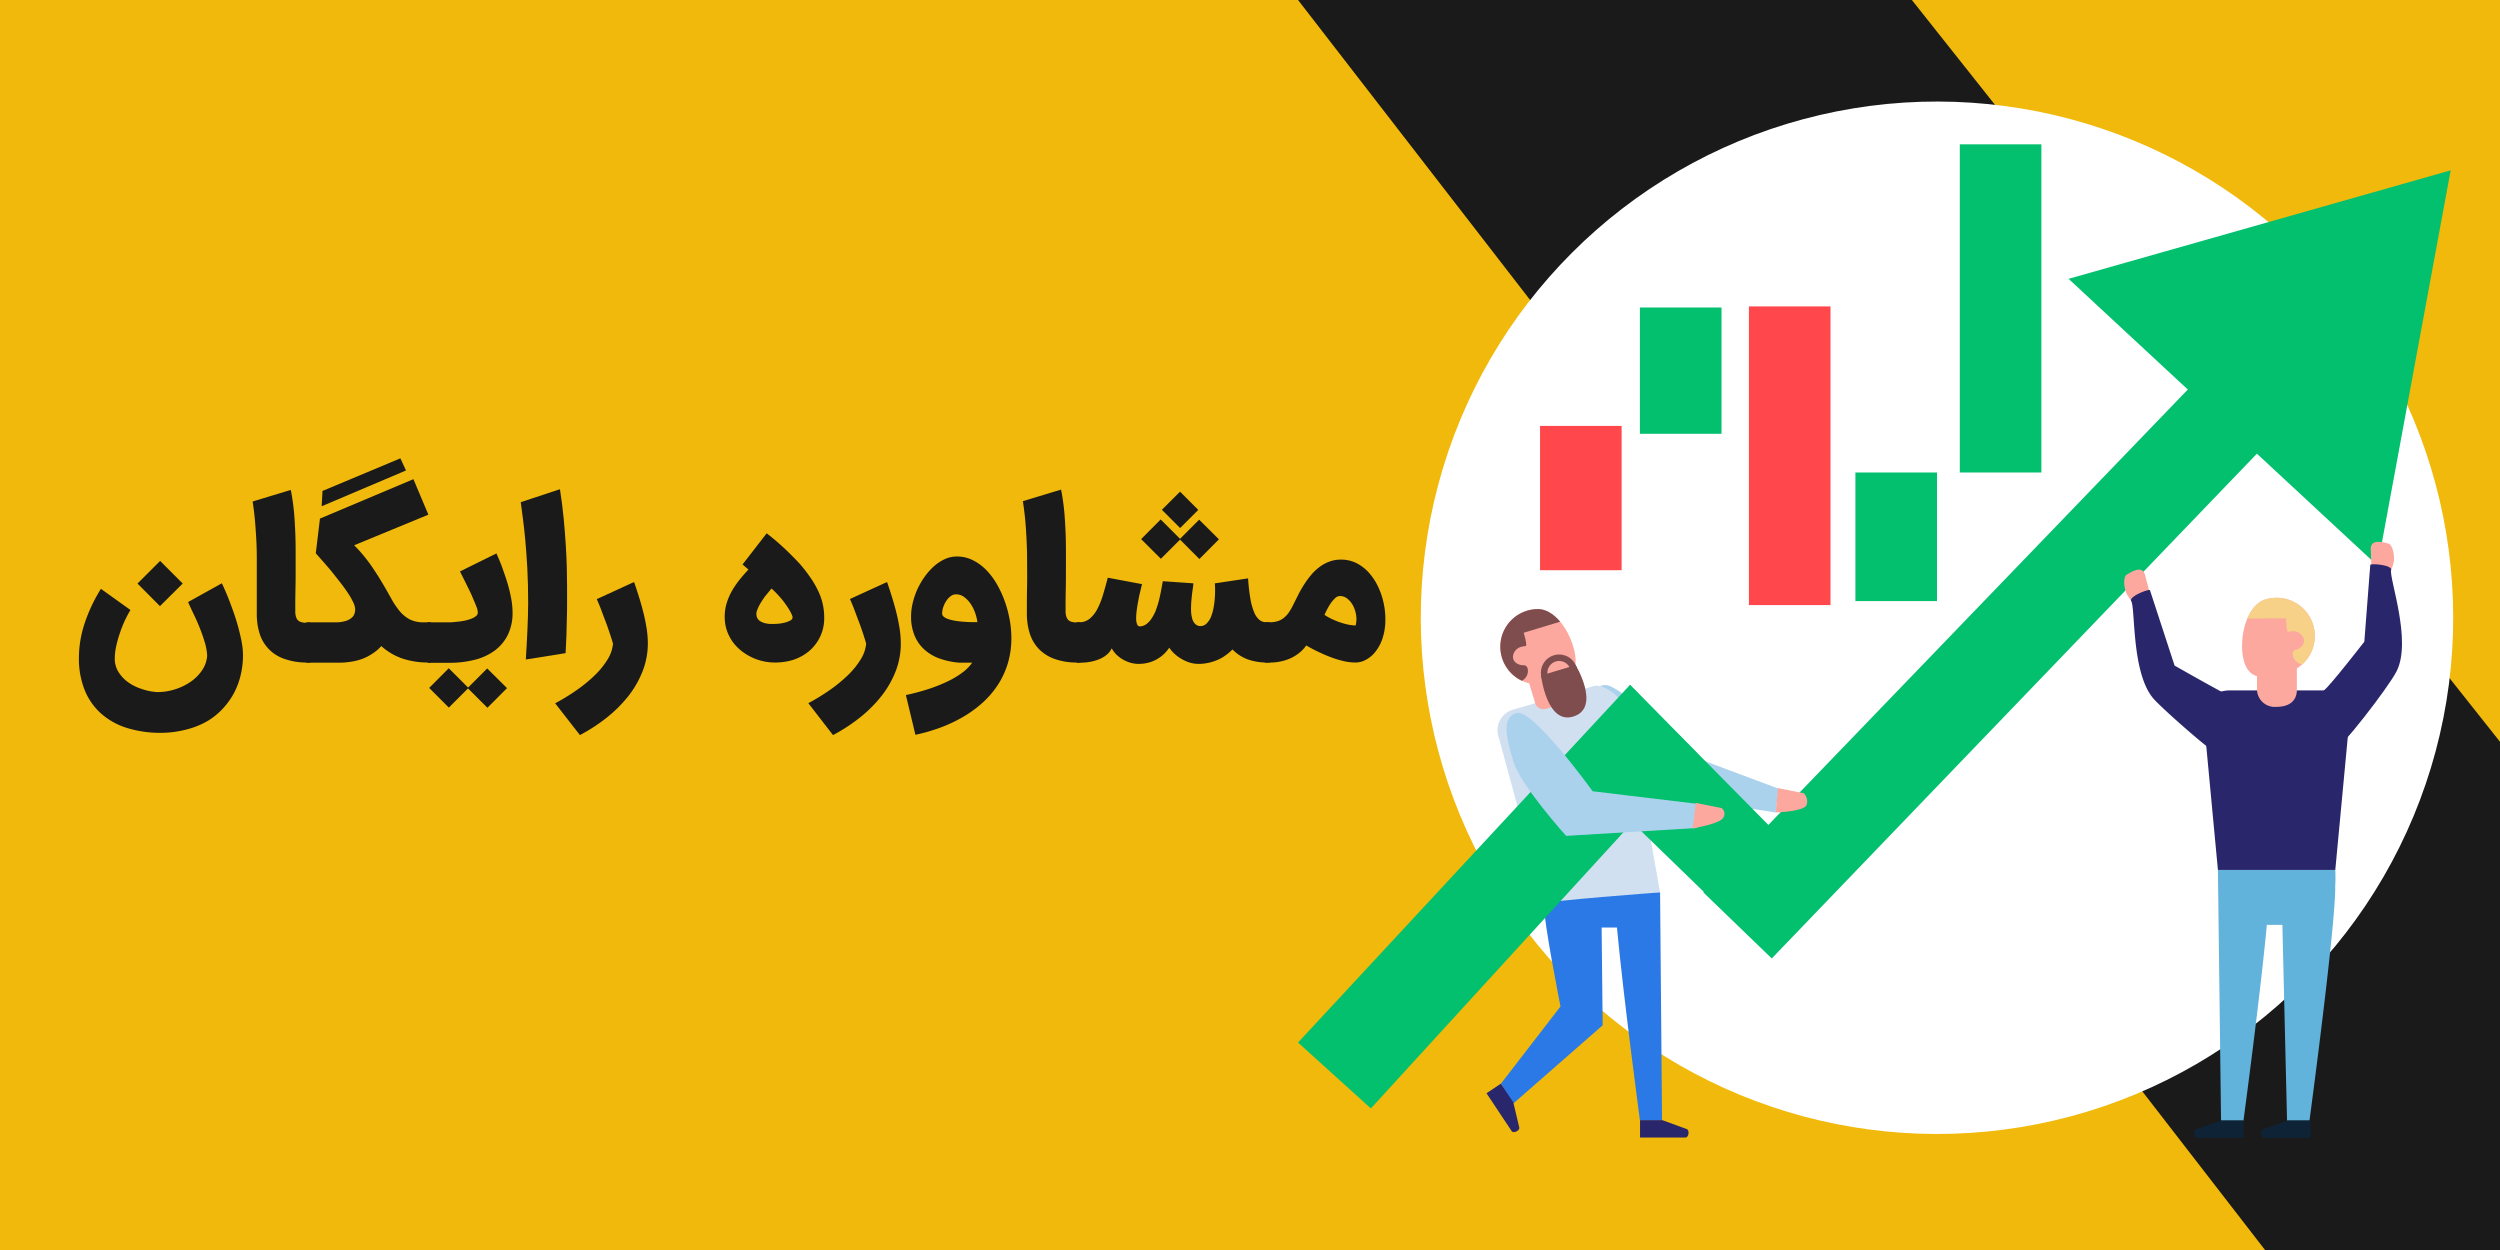 <svg id="Layer_1" data-name="Layer 1" xmlns="http://www.w3.org/2000/svg" xmlns:xlink="http://www.w3.org/1999/xlink" viewBox="0 0 600 300"><defs><style>.cls-1{fill:#fca89e;}.cls-2{fill:none;}.cls-3{fill:#f0b90b;}.cls-4{fill:#1a1a1a;}.cls-5{fill:#fff;}.cls-6{fill:#abd2ed;}.cls-7{fill:#d0e0f0;}.cls-8{clip-path:url(#clip-path);}.cls-9{fill:#7f4d4e;}.cls-10{fill:#2b79e6;}.cls-11{fill:#29266b;}.cls-12{clip-path:url(#clip-path-2);}.cls-13{fill:#f79b94;}.cls-14{fill:#02c06e;}.cls-15{fill:#61b3db;}.cls-16{fill:#0f2337;}.cls-17{clip-path:url(#clip-path-3);}.cls-18{fill:#f8d188;}.cls-19{fill:#ff474c;}</style><clipPath id="clip-path"><path class="cls-1" d="M378.16,158.78c0,5-4,5.44-9,5.47a9,9,0,0,1-.1-18.07C374.05,146.16,378.14,153.79,378.16,158.78Z"/></clipPath><clipPath id="clip-path-2"><path class="cls-2" d="M372.16,216.35l26.26-2.18-7.62-42.82c-.62-3-5.51-7.53-8.4-6.66l-19.34,5.65a5.16,5.16,0,0,0-3.3,6.84Z"/></clipPath><clipPath id="clip-path-3"><path class="cls-1" d="M538.58,158.77c1.44,4.85,5.5,4.11,10.35,2.68a9.17,9.17,0,1,0-5.19-17.59C538.88,145.3,537.15,153.91,538.58,158.77Z"/></clipPath></defs><rect class="cls-3" width="600" height="300"/><path class="cls-4" d="M38.63,175.88a26.77,26.77,0,0,1-8.05-1.14,17.11,17.11,0,0,1-6.22-3.4,15.15,15.15,0,0,1-4-5.63,20.22,20.22,0,0,1-1.42-7.85,26.4,26.4,0,0,1,1.34-8.16,38.5,38.5,0,0,1,3.94-8.38l7.09,5.08c-.37.6-.78,1.36-1.22,2.26a27.85,27.85,0,0,0-1.22,3,27.14,27.14,0,0,0-.94,3.26,14.06,14.06,0,0,0-.38,3.19,5.8,5.8,0,0,0,.88,3.15,8.59,8.59,0,0,0,2.31,2.47A11.74,11.74,0,0,0,34,165.35a13.91,13.91,0,0,0,3.7.75,13.91,13.91,0,0,0,4.42-.7,13.64,13.64,0,0,0,3.78-1.88,10.35,10.35,0,0,0,2.68-2.77,7.07,7.07,0,0,0,1.14-3.4,13.37,13.37,0,0,0-.57-3.18c-.33-1.12-.73-2.25-1.17-3.37s-.93-2.23-1.45-3.31-1-2.08-1.38-3l8.09-4.5c.23.47.52,1.1.86,1.88s.7,1.66,1.07,2.64.75,2,1.13,3.13.71,2.22,1,3.35.55,2.22.74,3.29a18.39,18.39,0,0,1,.28,3,20.28,20.28,0,0,1-.52,4.57,18.18,18.18,0,0,1-1.57,4.34A17.75,17.75,0,0,1,53.54,170a16.48,16.48,0,0,1-3.8,3.08,19.26,19.26,0,0,1-5,2A24,24,0,0,1,38.63,175.88Zm-.24-30.41L33,140.05l5.43-5.43,5.42,5.43Z"/><path class="cls-4" d="M73.8,159a15.56,15.56,0,0,1-5.63-.9A9.3,9.3,0,0,1,62.29,152a15.69,15.69,0,0,1-.66-4.65q0-3.3,0-6.63t0-6.68q0-3.36-.26-6.77c-.14-2.28-.38-4.58-.74-6.91l9.16-2.78a52.72,52.72,0,0,1,.88,6.68q.25,3.47.28,7c0,2.34,0,4.65,0,6.95s-.08,4.51-.08,6.62c0,.74,0,1.4,0,2a4,4,0,0,0,.27,1.49,1.72,1.72,0,0,0,.87.89,3.84,3.84,0,0,0,1.81.22h.66V159Z"/><path class="cls-4" d="M73.51,149.36H80.4a8.27,8.27,0,0,0,2.54-.32,4,4,0,0,0,1.47-.78,2.16,2.16,0,0,0,.67-1,3.38,3.38,0,0,0,.16-1,4.15,4.15,0,0,0-.44-1.65,16.44,16.44,0,0,0-1.19-2.12c-.49-.76-1.07-1.57-1.72-2.41s-1.33-1.7-2-2.55-1.4-1.67-2.1-2.48l-2-2.26,1-8.33L99.22,115l3.59,8.52L85,130.86a36.69,36.69,0,0,1,3.92,4.65c1.07,1.53,2,3,2.8,4.34s1.52,2.64,2.18,3.8a18.69,18.69,0,0,0,2,3,8.09,8.09,0,0,0,2.43,2,7.2,7.2,0,0,0,3.34.71h1.78V159h-.76a19.16,19.16,0,0,1-6.07-.94,14.55,14.55,0,0,1-5.1-3,10.6,10.6,0,0,1-2.15,1.82A12.4,12.4,0,0,1,87,158.11a14.22,14.22,0,0,1-2.62.68,18.4,18.4,0,0,1-2.65.25H73.51Zm3.89-31.53L96.09,110l1.35,2.91L77.2,121.5Z"/><path class="cls-4" d="M102.54,149.36h4.94c.39,0,.84,0,1.34-.05s1-.09,1.56-.16,1.05-.17,1.56-.29a8.47,8.47,0,0,0,1.37-.45,3.39,3.39,0,0,0,1-.62,1,1,0,0,0,.37-.8,4.77,4.77,0,0,0-.4-1.55c-.27-.7-.62-1.5-1-2.4s-.89-1.87-1.39-2.9-1-2-1.49-3l8.75-4.32c.48,1.12,1,2.29,1.43,3.52s.87,2.44,1.23,3.66a36.46,36.46,0,0,1,.87,3.62,18.51,18.51,0,0,1,.33,3.35,11.83,11.83,0,0,1-1.18,5.49,10.48,10.48,0,0,1-3.2,3.75,13.69,13.69,0,0,1-4.78,2.16,24.16,24.16,0,0,1-5.9.7h-5.33Zm9.78,15.86-4.6,4.6L103,165.1l4.7-4.72,4.64,4.64,4.59-4.59,4.75,4.72-4.7,4.71Z"/><path class="cls-4" d="M126.2,158.28c.07-1.06.13-2.19.2-3.39l.18-3.59c.06-1.2.1-2.36.13-3.49s.05-2.18.05-3.14q0-4.48-.2-8.25c-.14-2.52-.31-4.79-.49-6.8s-.39-3.78-.59-5.3-.37-2.79-.5-3.8l9.41-3.11q.56,3.57.89,7t.51,6.47c.13,2,.21,3.89.25,5.59s.06,3.14.06,4.32,0,2.24,0,3.54,0,2.64-.05,4-.06,2.84-.11,4.28-.12,2.82-.2,4.14Z"/><path class="cls-4" d="M152.18,139.68q.58,1.68,1.17,3.57c.4,1.25.75,2.52,1.07,3.79s.57,2.53.77,3.77a23.84,23.84,0,0,1,.29,3.58,18.28,18.28,0,0,1-1.22,6.61,23.47,23.47,0,0,1-3.41,6,31.65,31.65,0,0,1-5.17,5.18,41.07,41.07,0,0,1-6.5,4.24l-5.94-7.63a49.58,49.58,0,0,0,5.06-3.09,35.33,35.33,0,0,0,4.36-3.55,19.54,19.54,0,0,0,3.12-3.82,8.65,8.65,0,0,0,1.34-3.86c-.27-.93-.57-1.86-.89-2.81s-.64-1.87-1-2.79-.67-1.8-1-2.66-.67-1.67-1-2.42Z"/><path class="cls-4" d="M185.84,159a12.23,12.23,0,0,1-2.86-.35,12.66,12.66,0,0,1-2.77-1,13.26,13.26,0,0,1-2.46-1.59,11,11,0,0,1-2-2.15,10.65,10.65,0,0,1-1.33-2.68,10.19,10.19,0,0,1-.49-3.18,11.13,11.13,0,0,1,.48-3.31,14.51,14.51,0,0,1,1.27-2.94,20.63,20.63,0,0,1,1.82-2.67c.69-.85,1.39-1.66,2.13-2.44l-1.42-1.22L184,128q1.56,1.17,3.52,2.93c1.3,1.17,2.75,2.61,4.35,4.3a37.58,37.58,0,0,1,2.77,3.58,23.67,23.67,0,0,1,1.85,3.28,14.65,14.65,0,0,1,1.32,6.07,10.27,10.27,0,0,1-3.69,8.15,11.38,11.38,0,0,1-3.83,2.08A14.5,14.5,0,0,1,185.84,159Zm4.3-10.51a.89.89,0,0,0,0-.69,8.32,8.32,0,0,0-.51-1.1q-.36-.63-.87-1.38c-.34-.49-.71-1-1.11-1.48s-.82-.95-1.25-1.4-.84-.85-1.23-1.19c-.39.44-.82,1-1.29,1.55s-.88,1.21-1.27,1.83a10,10,0,0,0-.89,1.8,2.47,2.47,0,0,0-.1,1.57,1.88,1.88,0,0,0,.7,1,3.59,3.59,0,0,0,1.12.52,6.14,6.14,0,0,0,1.27.22c.44,0,.81,0,1.14,0a11.69,11.69,0,0,0,1.27-.08,10,10,0,0,0,1.3-.25,5.06,5.06,0,0,0,1.08-.4A1.64,1.64,0,0,0,190.14,148.53Z"/><path class="cls-4" d="M212.89,139.68q.59,1.68,1.17,3.57c.4,1.25.75,2.52,1.07,3.79s.57,2.53.77,3.77a23.84,23.84,0,0,1,.29,3.58A18.28,18.28,0,0,1,215,161a23.47,23.47,0,0,1-3.41,6,31.65,31.65,0,0,1-5.17,5.18,41.53,41.53,0,0,1-6.5,4.24L194,168.76a49.58,49.58,0,0,0,5.06-3.09,35.33,35.33,0,0,0,4.36-3.55,19.54,19.54,0,0,0,3.12-3.82,8.65,8.65,0,0,0,1.34-3.86c-.28-.93-.57-1.86-.89-2.81s-.64-1.87-1-2.79-.67-1.8-1-2.66-.67-1.67-1-2.42Z"/><path class="cls-4" d="M217.41,166.81a52.07,52.07,0,0,0,5.57-1.49,36.8,36.8,0,0,0,4.61-1.86,20.63,20.63,0,0,0,3.5-2.13,9.94,9.94,0,0,0,2.23-2.29l-.8,0c-.3,0-.59,0-.87,0l-.81,0-.62,0a18.15,18.15,0,0,1-4.74-1,10.89,10.89,0,0,1-3.64-2.16,9.24,9.24,0,0,1-2.35-3.36,11.79,11.79,0,0,1-.83-4.57,14.06,14.06,0,0,1,.4-3.28,18.43,18.43,0,0,1,1.14-3.3,18.22,18.22,0,0,1,1.75-3,14.88,14.88,0,0,1,2.23-2.49,10.57,10.57,0,0,1,2.6-1.7,7,7,0,0,1,2.85-.62,8.52,8.52,0,0,1,3.84.88,12,12,0,0,1,3.24,2.37,17,17,0,0,1,2.58,3.46,25,25,0,0,1,1.89,4.14,27.56,27.56,0,0,1,1.16,4.41,25,25,0,0,1,.39,4.29,21,21,0,0,1-.84,6.05,20,20,0,0,1-2.37,5.16,21.9,21.9,0,0,1-3.66,4.29,28,28,0,0,1-4.69,3.43,34.76,34.76,0,0,1-5.47,2.58,42.93,42.93,0,0,1-6,1.73Zm12.05-24.17a2.14,2.14,0,0,0-1.32.46,4.55,4.55,0,0,0-1.06,1.16,6.37,6.37,0,0,0-.71,1.49,4.92,4.92,0,0,0-.26,1.48,1,1,0,0,0,.43.81,3.47,3.47,0,0,0,1.14.57,10.32,10.32,0,0,0,1.61.38c.6.1,1.22.17,1.85.22s1.23.08,1.83.1,1.13,0,1.6,0A10.38,10.38,0,0,0,234,147a9.14,9.14,0,0,0-1.1-2.16,6.71,6.71,0,0,0-1.55-1.59A3.2,3.2,0,0,0,229.46,142.64Z"/><path class="cls-4" d="M258.62,159a15.58,15.58,0,0,1-5.64-.9,9.85,9.85,0,0,1-3.76-2.46,9.59,9.59,0,0,1-2.11-3.72,15.69,15.69,0,0,1-.66-4.65c0-2.2,0-4.41.05-6.63s0-4.44,0-6.68-.12-4.5-.26-6.77-.39-4.58-.75-6.91l9.17-2.78a54.6,54.6,0,0,1,.88,6.68c.16,2.31.26,4.63.28,7s0,4.65,0,6.95-.08,4.51-.08,6.62c0,.74,0,1.4,0,2a4,4,0,0,0,.27,1.49,1.73,1.73,0,0,0,.86.89,3.86,3.86,0,0,0,1.81.22h.66V159Z"/><path class="cls-4" d="M287.65,159.33a7.14,7.14,0,0,1-2.32-.38,9.79,9.79,0,0,1-2-.95,9.07,9.07,0,0,1-1.62-1.26,8.43,8.43,0,0,1-1.09-1.3,9,9,0,0,1-1.14,1.4,8.88,8.88,0,0,1-1.58,1.23,8.27,8.27,0,0,1-2,.89,9,9,0,0,1-2.44.37,7,7,0,0,1-2.2-.29,8.35,8.35,0,0,1-1.92-.85,7.56,7.56,0,0,1-1.52-1.21,6.08,6.08,0,0,1-1-1.39,4.61,4.61,0,0,1-1,1.37,6.57,6.57,0,0,1-1.65,1.09,10.52,10.52,0,0,1-2.2.72,12.48,12.48,0,0,1-2.68.27h-.88v-9.68h.49a4,4,0,0,0,2.61-.86,7.44,7.44,0,0,0,1.84-2.32,18.76,18.76,0,0,0,1.37-3.41c.39-1.29.77-2.67,1.15-4.12l8.21,1.54c-.15.61-.3,1.28-.48,2s-.32,1.48-.46,2.22-.25,1.47-.34,2.18a13.25,13.25,0,0,0-.12,1.88,3.51,3.51,0,0,0,.22,1.33.73.73,0,0,0,.67.54,2.85,2.85,0,0,0,1.57-.56,5.15,5.15,0,0,0,1.25-1.36,10.13,10.13,0,0,0,1-1.92,23,23,0,0,0,.72-2.26c.2-.79.38-1.59.53-2.4s.3-1.6.43-2.35l7.33.51c0,.52-.12,1.14-.22,1.86s-.17,1.45-.24,2.21-.09,1.51-.09,2.25a8.39,8.39,0,0,0,.24,2,3,3,0,0,0,.72,1.4,1.81,1.81,0,0,0,1.4.54,2,2,0,0,0,1.36-.61,4.77,4.77,0,0,0,1-1.45,10.81,10.81,0,0,0,.62-2,21,21,0,0,0,.33-2.23c.06-.75.1-1.47.1-2.16s0-1.29-.08-1.8l8-1.2a46,46,0,0,0,.56,4.93,15,15,0,0,0,.92,3.26,4.57,4.57,0,0,0,1.27,1.8,2.69,2.69,0,0,0,1.65.55h.78V159h-.78a13.36,13.36,0,0,1-4.4-.72,9.89,9.89,0,0,1-3.74-2.41,12.78,12.78,0,0,1-1.58,1.35,9.79,9.79,0,0,1-1.83,1.08,11.74,11.74,0,0,1-2.12.72A10.55,10.55,0,0,1,287.65,159.33Zm-4.44-29.82-4.6,4.6-4.74-4.72,4.69-4.72,4.65,4.65,4.59-4.6,4.74,4.72-4.69,4.72Zm4.37-7.13-4.35,4.35-4.38-4.38,4.36-4.35Z"/><path class="cls-4" d="M327.12,158.67a5.1,5.1,0,0,1-2,.33,12.2,12.2,0,0,1-2.39-.28,22.11,22.11,0,0,1-2.57-.72c-.87-.3-1.72-.63-2.54-1s-1.59-.72-2.3-1.09-1.31-.7-1.82-1a8.72,8.72,0,0,1-1.66,1.77,9.9,9.9,0,0,1-2.08,1.29,11.52,11.52,0,0,1-2.41.78,12.66,12.66,0,0,1-2.62.27h-1.18v-9.68h1.18a6.34,6.34,0,0,0,2-.29,4.61,4.61,0,0,0,1.5-.85,6.07,6.07,0,0,0,1.17-1.33,15.12,15.12,0,0,0,1-1.76l1.16-2.33a27.45,27.45,0,0,1,1.4-2.45,22.5,22.5,0,0,1,1.67-2.3,12.36,12.36,0,0,1,2-1.91,9,9,0,0,1,2.39-1.32,7.79,7.79,0,0,1,2.81-.49,8.12,8.12,0,0,1,3.82.89,10.24,10.24,0,0,1,3,2.38,14,14,0,0,1,2.19,3.44,17.79,17.79,0,0,1,1.29,4,18.23,18.23,0,0,1,.35,4.23,13.91,13.91,0,0,1-.69,4,10.19,10.19,0,0,1-1.77,3.26A7.12,7.12,0,0,1,327.12,158.67Zm-5.54-15.62a1.65,1.65,0,0,0-1.09.45,7.12,7.12,0,0,0-1,1.13,13.06,13.06,0,0,0-.9,1.47c-.28.52-.51,1-.71,1.47a12.47,12.47,0,0,0,1.35.79,18.86,18.86,0,0,0,1.78.79,16.91,16.91,0,0,0,2.08.65,12,12,0,0,0,2.25.32,5.54,5.54,0,0,0,.15-2.31,7.05,7.05,0,0,0-.68-2.3,5.23,5.23,0,0,0-1.36-1.76A2.83,2.83,0,0,0,321.58,143.05Z"/><polygon class="cls-4" points="458.85 0 600 178.03 600 300 543.61 300 311.53 0 458.85 0"/><circle class="cls-5" cx="464.87" cy="148.26" r="123.89" transform="translate(31.33 372.14) rotate(-45)"/><path class="cls-6" d="M386.38,164.66c6.05,2.55,17.78,16.14,17.78,16.14l22.7,8.48-.71,5.71-28.68-4.37s-13.09-11.19-14.75-16.89S382.88,163.19,386.38,164.66Z"/><path class="cls-7" d="M370.52,216.9l27.9-2.73-7.62-42.82c-.62-3-5.51-7.53-8.4-6.66l-19.34,5.65a5.16,5.16,0,0,0-3.3,6.84Z"/><path class="cls-1" d="M370.93,170.15l3.37-1a2.11,2.11,0,0,0,1.25-2.71l-1.25-4.15a2.12,2.12,0,0,0-2.54-1.57l-3.37,1a2.13,2.13,0,0,0-1.25,2.71l1.25,4.15A2.12,2.12,0,0,0,370.93,170.15Z"/><path class="cls-1" d="M378.16,158.78c0,5-4,5.44-9,5.47a9,9,0,0,1-.1-18.07C374.05,146.16,378.14,153.79,378.16,158.78Z"/><g class="cls-8"><path class="cls-9" d="M365.69,151.86s.92,3.06.5,3.18-2.19,0-2.91,1.8,1,2.91,2.46,2.82,1.59,3.77-1.86,4.12-6.93-7-6.13-10.44,5.18-8.34,7.14-8.7,22,.79,22,.79Z"/></g><path class="cls-9" d="M370,162.73a4.38,4.38,0,1,0,2.93-5.46A4.39,4.39,0,0,0,370,162.73Zm1.5-.45a2.82,2.82,0,1,1,3.51,1.88A2.82,2.82,0,0,1,371.53,162.28Z"/><path class="cls-9" d="M378.16,159.62l-8.31,2.5s1.4,12.15,8,9.76C384.16,169.62,378.16,159.62,378.16,159.62Z"/><path class="cls-10" d="M398.42,214.17l.47,54.75h-5.3s-4-29.83-5.52-46.31h-3.68l.25,23.46-21.55,18.86-2.88-4.84,14.31-18.54s-4.08-20.52-4-24.65C370.38,216.23,398.42,214.17,398.42,214.17Z"/><path class="cls-11" d="M399,268.85h-5.39V273h10.93c.72,0,1-1.62.34-2Z"/><path class="cls-11" d="M363.2,264.58l-3-4.49-3.44,2.29,6.05,9.1c.4.6,1.89-.09,1.83-.81Z"/><g class="cls-12"><rect class="cls-13" x="393.03" y="177.59" width="0.48" height="15.16" transform="translate(-38.86 138.16) rotate(-19)"/></g><polygon class="cls-14" points="425.22 230.03 408.81 214.17 525.85 92.68 542.43 108.08 425.22 230.03"/><polygon class="cls-14" points="381.85 187.79 391.2 164.37 434.32 208.01 419.75 224.56 381.85 187.79"/><polygon class="cls-14" points="496.46 66.92 588.16 40.88 570.63 135.78 496.46 66.92"/><path class="cls-1" d="M510.54,142.78c-.77-1.16-1.11-4.28-.15-4.85s3.5-2.29,4.34-.24l1.09,4.15-4.3,2.41Z"/><path class="cls-15" d="M560.47,208.78H532.3l.75,60.19h5.38s4.07-30.28,5.61-47h3.73l1.12,47h5.38s6.35-47.21,6.18-56.31A36.16,36.16,0,0,0,560.47,208.78Z"/><path class="cls-11" d="M560.47,208.78H532.3l-3.52-37.42c-.32-3.05,2.63-5.67,6.39-5.67H557.6c3.75,0,6.7,2.62,6.39,5.67Z"/><path class="cls-11" d="M521.9,159.74,516,141.68c0-.49-5.15,1.45-4.51,2.57,1.05,1.83,0,17.74,5.59,23.7,3.14,3.32,15.91,14.51,16.41,13.67.8-1.34.93-4.84,1.08-9.46a2,2,0,0,0-1.82-2.09l4-2.26C535.88,167.71,521.9,159.74,521.9,159.74Z"/><path class="cls-1" d="M574.44,135.15c.41-1.32-.14-4.42-1.22-4.69s-4-1.21-4.24,1l.13,4.28,4.8,1.11Z"/><path class="cls-11" d="M567.44,154l1.42-18.39c-.13-.47,5.35-.07,5,1.2-.48,2,5.05,17,1.32,24.3-2.08,4.08-13.92,19.22-14.64,18.56-1.14-1.06-1.56-4.78-3-9.17-.34-1,.17-4.82.17-4.82C558.62,165.37,567.44,154,567.44,154Z"/><path class="cls-16" d="M533,268.89h5.47v4.2H527.35c-.73,0-1-1.65-.34-2Z"/><path class="cls-16" d="M549.05,268.89h5.47v4.2H543.43c-.74,0-1-1.65-.35-2Z"/><path class="cls-1" d="M546.25,169.65c5,0,5-3.39,5-4.21v-5.52c0-1.25-1.87-1.15-3-1.15h-3.57c-1.11,0-3,1-3,2.27v4.4A4.25,4.25,0,0,0,546.25,169.65Z"/><path class="cls-1" d="M538.58,158.77c1.44,4.85,5.5,4.11,10.35,2.68a9.17,9.17,0,1,0-5.19-17.59C538.88,145.3,537.15,153.91,538.58,158.77Z"/><g class="cls-17"><path class="cls-18" d="M548.68,148.39s0,3.24.45,3.24,2.12-.67,3.35.89-.12,3.13-1.57,3.46-.44,4.13,3,3.46,4.69-8.82,2.9-11.94-7.48-6.59-9.49-6.37-15.26,7.36-15.26,7.36Z"/></g><polygon class="cls-14" points="329.01 266.02 311.53 250.21 391.2 164.37 407.13 180.61 329.01 266.02"/><path class="cls-6" d="M363.92,171.11c3.87-1.25,18.32,18.79,18.32,18.79L408,193l-.71,5.71-31.42,1.9s-11-12.19-12.68-17.9S360.3,172.28,363.92,171.11Z"/><path class="cls-1" d="M407,192.7l-.78,6.11s6.7-1.08,7.41-2.62a1.68,1.68,0,0,0-.48-2.26Z"/><path class="cls-1" d="M426.72,189.14l-.57,5.85s6.7-.2,7.41-1.75a2.7,2.7,0,0,0-.68-2.87Z"/><rect class="cls-19" x="369.61" y="102.22" width="19.58" height="34.63"/><rect class="cls-14" x="393.58" y="73.8" width="19.58" height="30.31"/><rect class="cls-14" x="445.3" y="113.4" width="19.58" height="30.86"/><rect class="cls-14" x="470.35" y="34.64" width="19.58" height="78.76"/><rect class="cls-19" x="419.74" y="73.54" width="19.58" height="71.68"/></svg>
